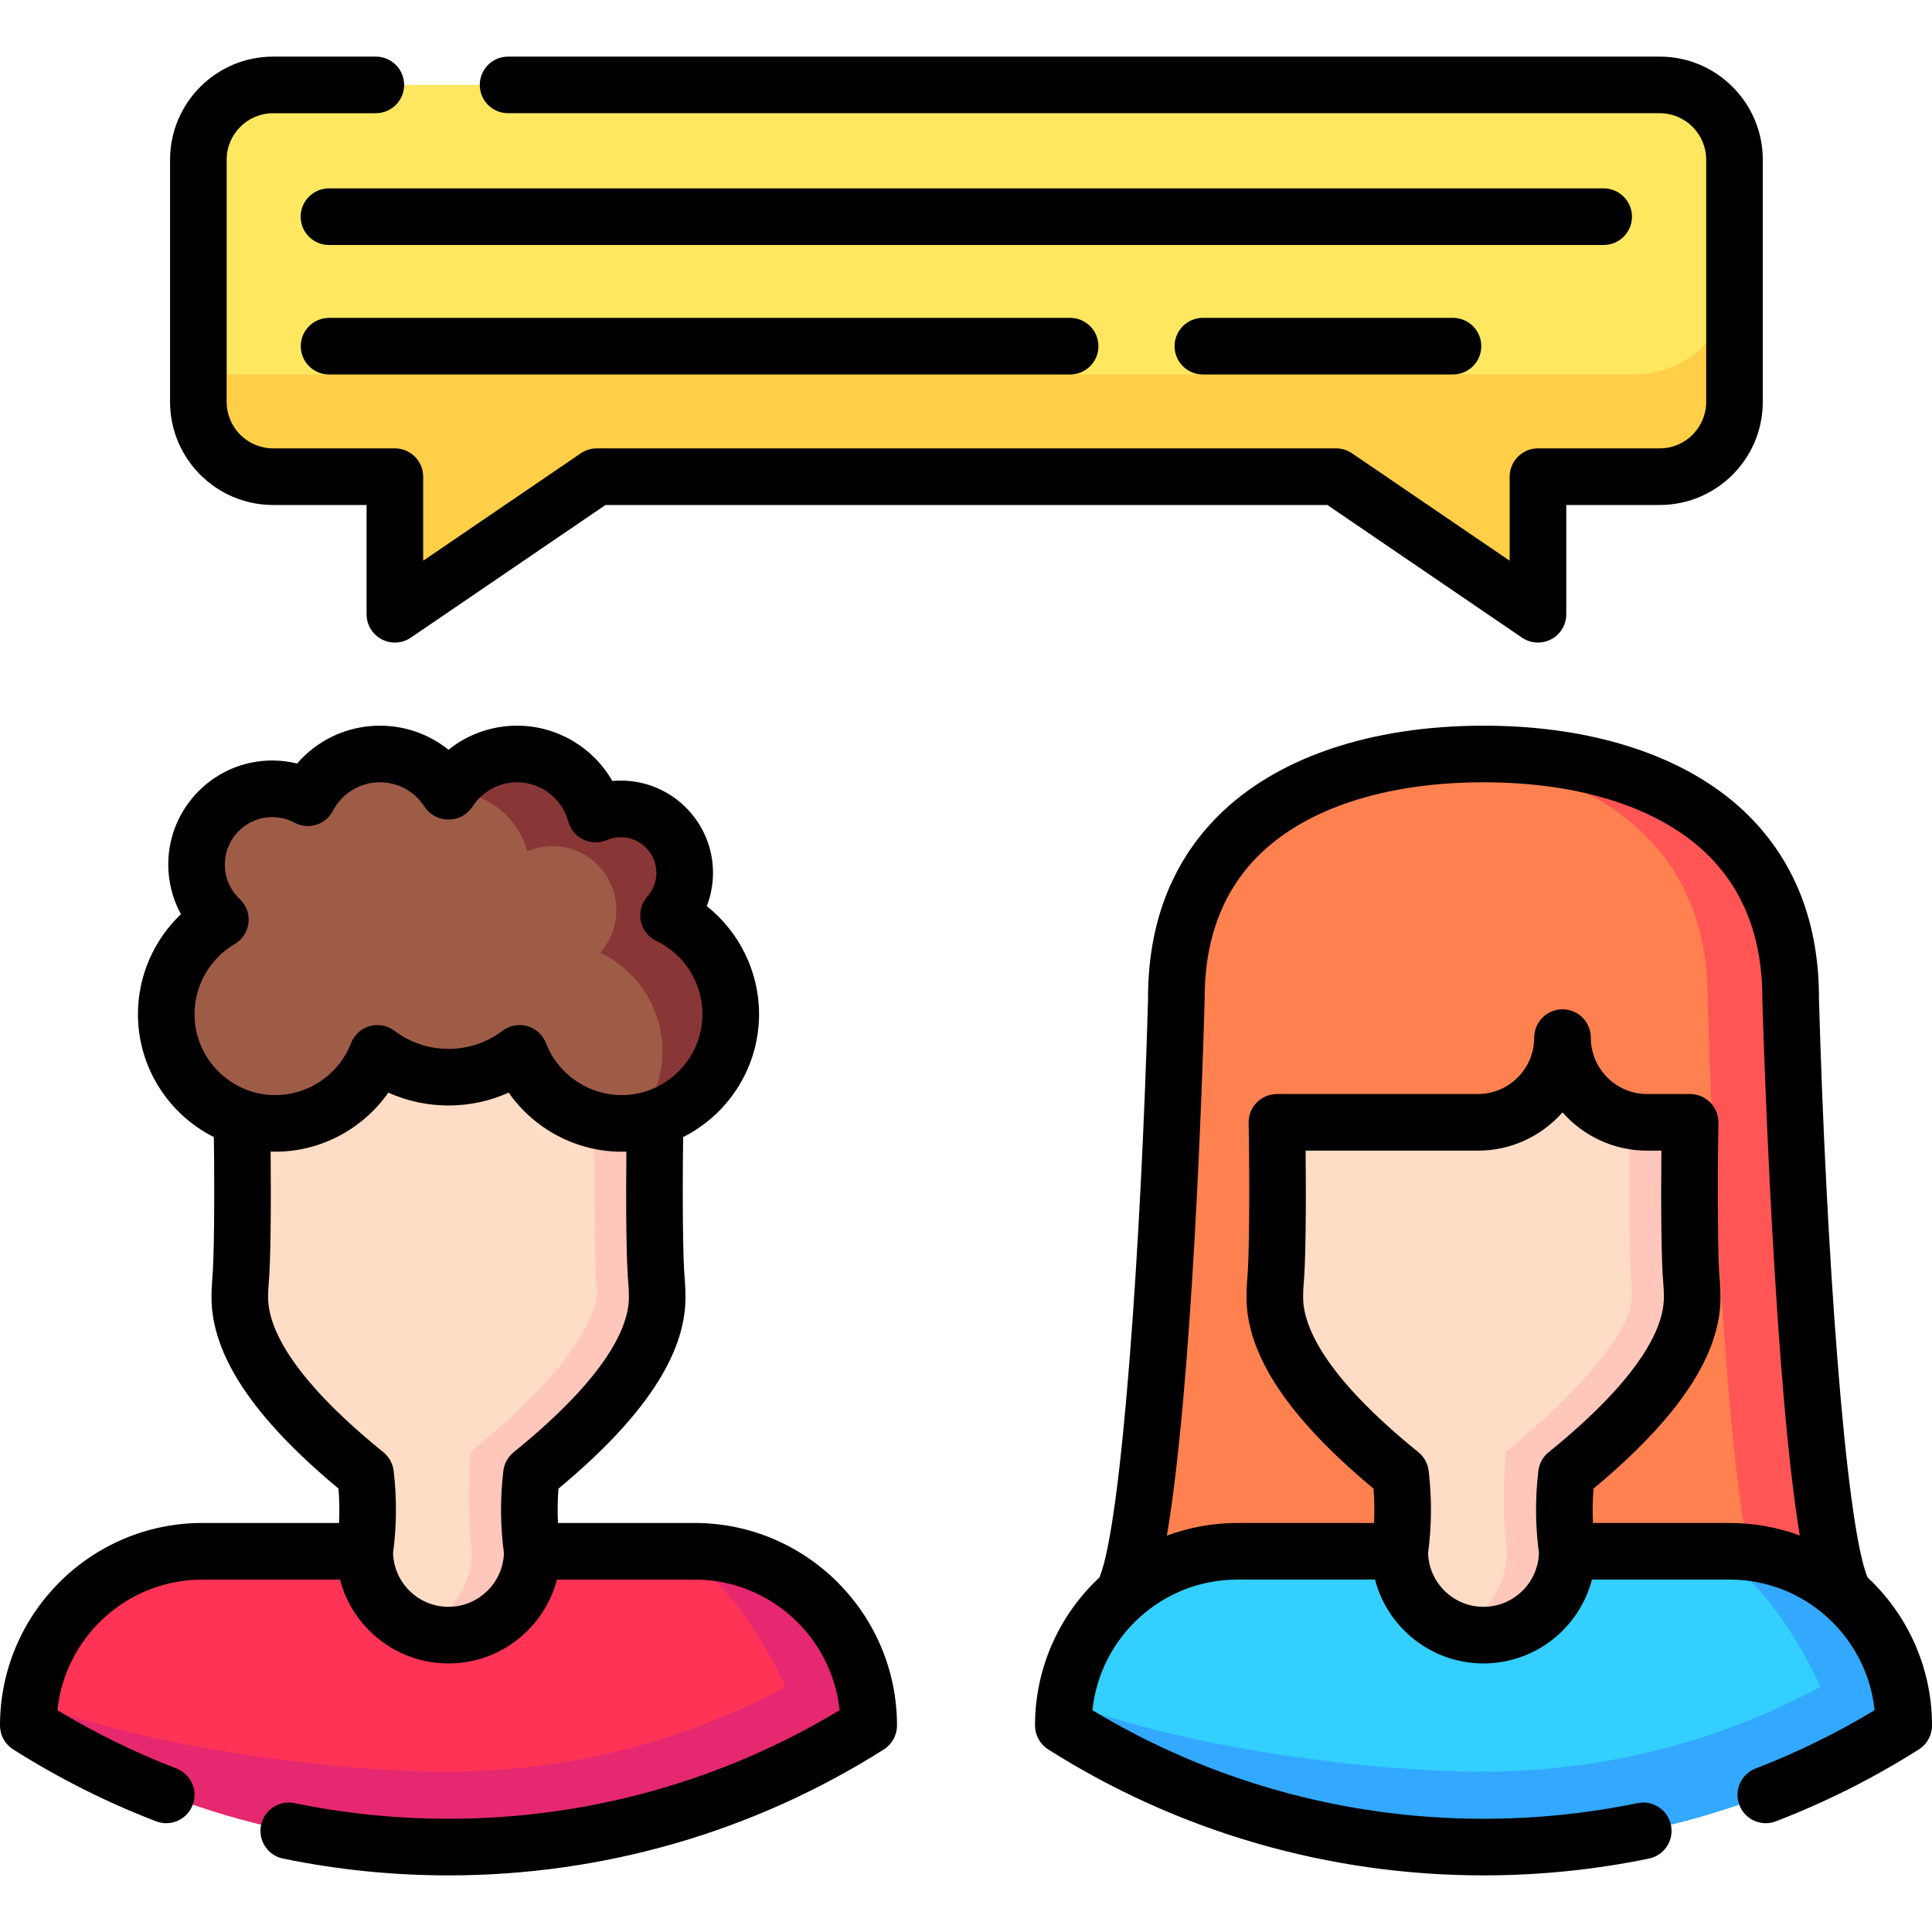 <svg id="Layer_1" enable-background="new 0 0 512 512" height="512" viewBox="0 0 512 512" width="512" xmlns="http://www.w3.org/2000/svg"><g><path d="m459.66 42.32v64.18c0 10.95-8.87 19.83-19.81 19.83h-32.27v36.46l-53.51-36.46h-195.92l-53.5 36.46v-36.46h-32.28c-10.93 0-19.8-8.88-19.8-19.83v-64.18c0-10.94 8.87-19.82 19.8-19.82h367.48c10.94 0 19.81 8.88 19.81 19.82z" fill="#ffe85f"/><path d="m230.21 457.266c-16.11 10.21-33.71 18.27-52.4 23.77-18.69 5.51-38.47 8.46-58.95 8.46-40.95 0-79.14-11.81-111.36-32.23 0-2.12.14-4.21.42-6.26 1.39-10.25 6.13-19.42 13.09-26.38 8.35-8.36 19.88-13.53 32.62-13.53h130.45c25.48 0 46.13 20.68 46.13 46.17z" fill="#f35"/><path d="m230.21 457.266c-16.11 10.21-33.71 18.27-52.4 23.77-18.69 5.51-38.47 8.46-58.95 8.46-40.95 0-79.14-11.81-111.36-32.23 0-2.12.14-4.21.42-6.26 33.09 12.62 81.6 18.49 110.94 18.49 31.35 0 61.95-7.73 89.27-22.46-3.99-9.36-18.76-35.94-33.97-35.94h9.92c25.48 0 46.13 20.68 46.13 46.17z" fill="#e52870"/><path d="m488.76 422.55h-191.23c10.31-19.41 14.21-157.55 14.21-157.55v-.47c0-42.65 32.23-61.38 70.4-64.3 3.62-.28 7.29-.42 11-.42 42.92 0 81.67 18.14 81.41 65.19 0 0 3.9 138.14 14.21 157.55z" fill="#ff8150"/><path d="m488.76 422.55h-22c-10.31-19.41-14.21-157.55-14.21-157.55.24-42.99-32.09-61.84-70.41-64.77 3.62-.28 7.29-.42 11-.42 42.92 0 81.67 18.14 81.41 65.19 0 0 3.9 138.14 14.21 157.55z" fill="#f55"/><g><path d="m140.835 390.685c-.81 6.78-.74 13.65.21 20.42 0 12.28-9.93 22.22-22.19 22.22-2.82 0-5.52-.52-8-1.49-8.31-3.21-14.2-11.27-14.2-20.73.95-6.77 1.02-13.64.21-20.43-22.11-17.9-33.32-33.68-33.32-46.88 0-1.4.05-2.81.17-4.15.57-5.81.7-25.03.39-42.2l54.75-41.98 38.58 29.58 16.16 12.39c-.31 17.17-.18 36.37.39 42.18.12 1.37.17 2.78.17 4.18 0 13.2-11.21 28.97-33.32 46.89z" fill="#ffdcc5"/><path d="m140.835 390.685c-.81 6.78-.74 13.65.21 20.42 0 12.28-9.93 22.22-22.19 22.22-2.82 0-5.52-.52-8-1.49 8.31-3.21 14.19-11.28 14.19-20.73-.95-6.77-1.02-19.64-.21-26.42 22.11-17.92 31.491-31.664 33.32-40.89.272-1.373-.05-2.81-.17-4.18-.38-3.88-.56-31.5-.55-54.57l16.16 12.39c-.31 17.17-.18 36.37.39 42.18.12 1.37.17 2.78.17 4.18 0 13.2-11.21 28.97-33.32 46.89z" fill="#ffc6bb"/></g><path d="m193.66 268.74c0 14.69-10.92 26.82-25.08 28.71-1.27.17-2.56.26-3.87.26-12.32 0-22.84-7.7-27.02-18.55-5.24 3.95-11.76 6.3-18.83 6.3-7.08 0-13.6-2.35-18.84-6.3-4.18 10.85-14.7 18.55-27.02 18.55-15.99 0-28.95-12.97-28.95-28.97 0-10.67 5.77-19.99 14.35-25.01-3.88-3.66-6.31-8.86-6.31-14.62 0-11.08 8.98-20.07 20.05-20.07 3.41 0 6.63.86 9.44 2.36 3.6-6.88 10.79-11.59 19.1-11.59 7.59 0 14.27 3.94 18.11 9.88h.13s.01-.01.02-.03c3.84-5.92 10.51-9.85 18.09-9.85 9.96 0 18.33 6.75 20.82 15.93 2.05-.88 4.31-1.37 6.68-1.37 9.35 0 16.92 7.58 16.92 16.93 0 4.33-1.62 8.28-4.29 11.27 9.76 4.66 16.5 14.63 16.5 26.17z" fill="#9e5c47"/><path d="m193.66 268.74c0 14.69-10.92 26.82-25.08 28.71 4.34-5.07 6.96-11.65 6.96-18.84 0-11.54-6.74-21.5-16.49-26.16 2.67-3 4.29-6.94 4.29-11.27 0-9.36-7.58-16.94-16.92-16.94-2.38 0-4.64.49-6.69 1.38-2.48-9.18-10.86-15.93-20.81-15.93 0 0 .01-.01.02-.03 3.84-5.92 10.51-9.85 18.09-9.85 9.96 0 18.33 6.75 20.82 15.93 2.05-.88 4.31-1.37 6.68-1.37 9.35 0 16.92 7.58 16.92 16.93 0 4.33-1.62 8.28-4.29 11.27 9.76 4.66 16.5 14.63 16.5 26.17z" fill="#893636"/><g><path d="m504.5 457.274c-16.11 10.21-33.71 18.27-52.4 23.77-18.69 5.51-38.47 8.46-58.95 8.46-40.95 0-79.14-11.81-111.36-32.23 0-2.12.14-4.21.42-6.26 1.39-10.25 6.13-19.42 13.09-26.38 8.35-8.36 19.88-13.53 32.62-13.53h130.45c25.48 0 46.13 20.68 46.13 46.17z" fill="#33cfff"/><path d="m504.5 457.274c-16.11 10.21-33.71 18.27-52.4 23.77-18.69 5.51-38.47 8.46-58.95 8.46-40.95 0-79.14-11.81-111.36-32.23 0-2.12.14-4.21.42-6.26 33.09 12.62 81.6 18.49 110.94 18.49 31.35 0 61.95-7.73 89.27-22.46-3.99-9.36-18.76-35.94-33.97-35.94h9.92c25.48 0 46.13 20.68 46.13 46.17z" fill="#33a8ff"/></g><g><path d="m415.131 390.678c-.81 6.78-.74 13.65.21 20.42 0 12.28-9.93 22.22-22.2 22.22-2.81 0-5.51-.52-7.98-1.49h-.01c-8.31-3.2-14.2-11.27-14.2-20.73.95-6.77 1.02-13.64.21-20.43-22.11-17.9-33.32-33.68-33.32-46.88 0-1.4.05-2.81.17-4.15.57-5.81.7-25.03.39-42.2h53.25c12.39 0 22.43-10.06 22.43-22.46 0 10.76 7.56 19.75 17.66 21.94 1.54.34 3.14.52 4.78.52l11.37-.01c-.31 17.17-.18 36.37.39 42.18.12 1.37.17 2.78.17 4.18 0 13.2-11.21 28.97-33.32 46.89z" fill="#ffdcc5"/><path d="m415.131 390.678c-.81 6.78-.74 13.65.21 20.42 0 12.28-9.93 22.22-22.2 22.22-2.81 0-5.51-.52-7.98-1.49 8.3-3.22 14.18-11.28 14.18-20.73-.95-6.77-1.02-19.64-.21-26.42 22.11-17.92 33.32-33.358 33.32-40.89 0-1.4-.05-2.81-.17-4.18-.32-3.23-.49-22.89-.54-42.69 1.54.34 3.14.52 4.78.52l11.37-.01c-.31 17.17-.18 36.37.39 42.18.12 1.37.17 2.78.17 4.18 0 13.2-11.21 28.97-33.32 46.89z" fill="#ffc6bb"/></g><path d="m459.66 72.559v33.941c0 10.95-8.87 19.83-19.81 19.83h-32.27v36.46l-53.51-36.46h-195.92l-53.5 36.46v-36.46h-32.28c-10.93 0-19.8-8.88-19.8-19.83v-7.26h380.41c14.73 0 26.68-11.951 26.68-26.681z" fill="#ffcf48"/></g><g><path d="m184.084 403.604h-36.215c-.149-3.028-.106-6.068.13-9.1 22.644-18.849 33.664-35.458 33.664-50.715 0-1.655-.067-3.277-.207-4.916-.474-4.838-.645-21.162-.413-37.533 11.919-6.004 20.116-18.363 20.116-32.603 0-11.224-5.253-21.768-13.851-28.607 1.08-2.79 1.646-5.779 1.646-8.827 0-13.474-10.955-24.437-24.42-24.437-.759 0-1.513.034-2.261.103-5.083-8.888-14.65-14.656-25.237-14.656-6.728 0-13.098 2.296-18.18 6.38-5.081-4.084-11.451-6.38-18.179-6.38-8.553 0-16.499 3.725-21.946 10.028-2.15-.529-4.366-.801-6.589-.801-15.193 0-27.553 12.369-27.553 27.572 0 4.623 1.18 9.153 3.356 13.163-7.165 6.816-11.391 16.386-11.391 26.462 0 14.241 8.198 26.601 20.118 32.604.232 16.375.061 32.718-.42 37.641-.133 1.512-.2 3.129-.2 4.806 0 15.259 11.019 31.867 33.662 50.711.236 3.032.279 6.074.13 9.105h-36.218c-29.569 0-53.626 24.077-53.626 53.671 0 2.569 1.315 4.96 3.486 6.335 11.954 7.574 24.696 13.985 37.871 19.054.886.341 1.796.502 2.692.502 3.013 0 5.854-1.829 7.001-4.809 1.488-3.866-.44-8.206-4.306-9.693-10.907-4.197-21.495-9.382-31.533-15.44 2.029-19.426 18.483-34.621 38.416-34.621h36.479c1.311 5.067 3.951 9.714 7.747 13.513 5.609 5.615 13.068 8.708 21.003 8.708 13.788 0 25.412-9.452 28.742-22.221h36.487c19.933 0 36.387 15.195 38.416 34.621-31.208 18.835-66.945 28.771-103.641 28.771-13.748 0-27.482-1.396-40.821-4.148-4.054-.837-8.024 1.773-8.861 5.83s1.773 8.024 5.83 8.861c14.334 2.958 29.088 4.458 43.853 4.458 41 0 80.893-11.544 115.365-33.386 2.17-1.375 3.486-3.766 3.486-6.335-.002-29.594-24.058-53.671-53.628-53.671zm-121.891-153.407c2.038-1.194 3.395-3.279 3.66-5.626.266-2.347-.589-4.683-2.309-6.303-2.552-2.405-3.958-5.656-3.958-9.155 0-6.932 5.631-12.572 12.553-12.572 2.087 0 4.073.496 5.901 1.474 1.764.944 3.832 1.144 5.745.555 1.912-.589 3.51-1.917 4.438-3.69 2.442-4.667 7.213-7.566 12.451-7.566 4.791 0 9.208 2.41 11.815 6.445 1.382 2.138 3.754 3.429 6.299 3.429h.129c2.545 0 4.917-1.291 6.299-3.429 2.608-4.036 7.026-6.446 11.816-6.446 6.337 0 11.918 4.271 13.572 10.385.568 2.1 2.02 3.85 3.979 4.796 1.958.945 4.231.995 6.229.134 1.173-.505 2.423-.762 3.718-.762 5.194 0 9.42 4.233 9.42 9.437 0 2.322-.849 4.552-2.389 6.28-1.57 1.761-2.22 4.158-1.754 6.471.465 2.313 1.992 4.271 4.12 5.288 7.429 3.548 12.229 11.161 12.229 19.396 0 11.841-9.621 21.474-21.446 21.474-8.806 0-16.851-5.526-20.018-13.751-.846-2.197-2.675-3.87-4.939-4.516-.677-.194-1.37-.289-2.059-.289-1.613 0-3.204.521-4.521 1.515-4.151 3.135-9.103 4.792-14.32 4.792s-10.168-1.657-14.319-4.792c-1.879-1.419-4.316-1.874-6.58-1.227s-4.093 2.319-4.939 4.517c-3.167 8.225-11.212 13.751-20.019 13.751-11.825 0-21.445-9.633-21.445-21.474.002-7.59 4.079-14.695 10.642-18.541zm56.662 175.628c-3.925 0-7.615-1.53-10.391-4.309-2.669-2.671-4.186-6.189-4.3-9.949.967-7.211 1.019-14.537.153-21.785-.231-1.938-1.21-3.71-2.727-4.939-25.241-20.441-30.539-33.608-30.539-41.054 0-1.241.048-2.417.136-3.419.553-5.645.676-21.006.532-35.181.425.015.852.023 1.28.023 12.011 0 23.188-6.047 29.915-15.659 4.965 2.246 10.361 3.41 15.942 3.41s10.977-1.164 15.942-3.41c6.726 9.612 17.903 15.659 29.915 15.659.429 0 .857-.008 1.282-.023-.144 14.169-.021 29.506.524 35.055.096 1.123.144 2.316.144 3.547 0 7.445-5.299 20.612-30.542 41.061-1.517 1.229-2.495 3.001-2.727 4.939-.864 7.248-.813 14.571.154 21.777-.245 7.902-6.742 14.257-14.693 14.257z"/><path d="m494.915 418.028c-5.957-14.456-11.042-88.702-12.865-153.116.082-19.827-6.131-36.17-18.466-48.573-15.408-15.493-40.424-24.025-70.44-24.025-30.017 0-55.033 8.532-70.44 24.025-12.335 12.404-18.548 28.745-18.466 48.574-1.823 64.413-6.908 138.655-12.864 153.114-10.506 9.804-17.085 23.771-17.085 39.248 0 2.569 1.315 4.96 3.486 6.335 34.473 21.841 74.365 33.386 115.365 33.386 14.764 0 29.519-1.5 43.853-4.458 4.057-.837 6.667-4.804 5.83-8.861s-4.803-6.665-8.861-5.83c-13.339 2.753-27.073 4.148-40.821 4.148-36.695 0-72.433-9.935-103.641-28.771 2.029-19.426 18.483-34.621 38.416-34.621h36.479c1.311 5.067 3.951 9.714 7.747 13.513 5.61 5.615 13.069 8.708 21.003 8.708 13.788 0 25.412-9.452 28.741-22.221h36.487c19.933 0 36.387 15.194 38.416 34.621-10.038 6.058-20.626 11.243-31.533 15.44-3.866 1.487-5.794 5.827-4.306 9.693 1.146 2.98 3.988 4.809 7.001 4.809.896 0 1.807-.162 2.692-.502 13.175-5.069 25.917-11.48 37.871-19.054 2.17-1.375 3.486-3.766 3.486-6.335 0-15.476-6.579-29.443-17.085-39.247zm-101.77 7.797c-3.925 0-7.615-1.53-10.392-4.309-2.669-2.671-4.186-6.189-4.3-9.949.967-7.209 1.019-14.535.153-21.785-.231-1.938-1.21-3.71-2.727-4.939-25.241-20.441-30.539-33.608-30.539-41.054 0-1.236.048-2.413.136-3.418.556-5.672.678-21.186.53-35.435h45.639c8.923 0 16.947-3.927 22.436-10.145 5.489 6.218 13.513 10.145 22.436 10.145h3.77c-.148 14.237-.028 29.724.52 35.31.096 1.116.144 2.308.144 3.544 0 7.445-5.299 20.612-30.542 41.061-1.517 1.229-2.495 3.001-2.727 4.939-.864 7.246-.812 14.569.154 21.776-.243 7.904-6.74 14.259-14.691 14.259zm29.014-22.221c-.149-3.029-.106-6.069.13-9.1 22.644-18.849 33.664-35.458 33.664-50.715 0-1.661-.067-3.284-.207-4.916-.511-5.206-.669-23.697-.354-41.241 0-.006 0-.011 0-.017 0-.015.001-.03.001-.045.001-.045.002-.09.002-.135 0-4.142-3.358-7.5-7.5-7.5h-11.376c-8.236 0-14.936-6.71-14.936-14.958 0-4.142-3.358-7.5-7.5-7.5s-7.5 3.358-7.5 7.5c0 8.248-6.701 14.958-14.937 14.958h-53.246c-4.142 0-7.5 3.358-7.5 7.5 0 .045.001.09.002.135h-.002c.317 17.572.159 36.115-.36 41.414-.132 1.517-.2 3.133-.2 4.804 0 15.259 11.019 31.867 33.662 50.711.236 3.033.279 6.075.13 9.105h-36.216c-6.567 0-12.862 1.188-18.682 3.359 6.79-40.062 9.461-122.591 10.002-141.752.002-.084.003-.168.003-.252-.087-15.748 4.658-28.547 14.101-38.042 12.571-12.641 33.811-19.603 59.805-19.603s47.233 6.961 59.804 19.602c9.443 9.496 14.188 22.295 14.101 38.043 0 .084 0 .168.003.252.01.347 1.004 35.083 3.249 71.743 2.194 35.833 4.513 57.065 6.669 69.978-5.796-2.152-12.062-3.328-18.597-3.328z"/><path d="m72.372 133.825h24.774v28.962c0 2.78 1.538 5.332 3.995 6.63 2.458 1.3 5.432 1.133 7.729-.433l51.594-35.16h191.298l51.593 35.16c1.269.864 2.744 1.302 4.224 1.302 1.201 0 2.404-.288 3.505-.87 2.457-1.299 3.995-3.851 3.995-6.63v-28.962h24.775c15.055 0 27.302-12.256 27.302-27.321v-64.18c0-15.065-12.248-27.321-27.302-27.321h-305.209c-4.142 0-7.5 3.358-7.5 7.5s3.358 7.5 7.5 7.5h305.209c6.784 0 12.302 5.527 12.302 12.321v64.18c0 6.793-5.519 12.321-12.302 12.321h-32.275c-4.142 0-7.5 3.358-7.5 7.5v22.276l-41.781-28.473c-1.245-.849-2.717-1.302-4.224-1.302h-195.923c-1.507 0-2.979.454-4.224 1.302l-41.781 28.473v-22.275c0-4.142-3.358-7.5-7.5-7.5h-32.274c-6.784 0-12.302-5.527-12.302-12.321v-64.18c0-6.793 5.519-12.321 12.302-12.321h27.229c4.142 0 7.5-3.358 7.5-7.5s-3.358-7.5-7.5-7.5h-27.229c-15.055 0-27.302 12.256-27.302 27.321v64.18c0 15.066 12.247 27.321 27.302 27.321z"/><path d="m432.49 57.423c0-4.142-3.358-7.5-7.5-7.5h-337.811c-4.142 0-7.5 3.358-7.5 7.5s3.358 7.5 7.5 7.5h337.811c4.142 0 7.5-3.358 7.5-7.5z"/><path d="m318.776 84.24c-4.142 0-7.5 3.358-7.5 7.5s3.358 7.5 7.5 7.5h66.281c4.142 0 7.5-3.358 7.5-7.5s-3.358-7.5-7.5-7.5z"/><path d="m87.207 84.24c-4.142 0-7.5 3.358-7.5 7.5s3.358 7.5 7.5 7.5h196.388c4.142 0 7.5-3.358 7.5-7.5s-3.358-7.5-7.5-7.5z"/></g></svg>
